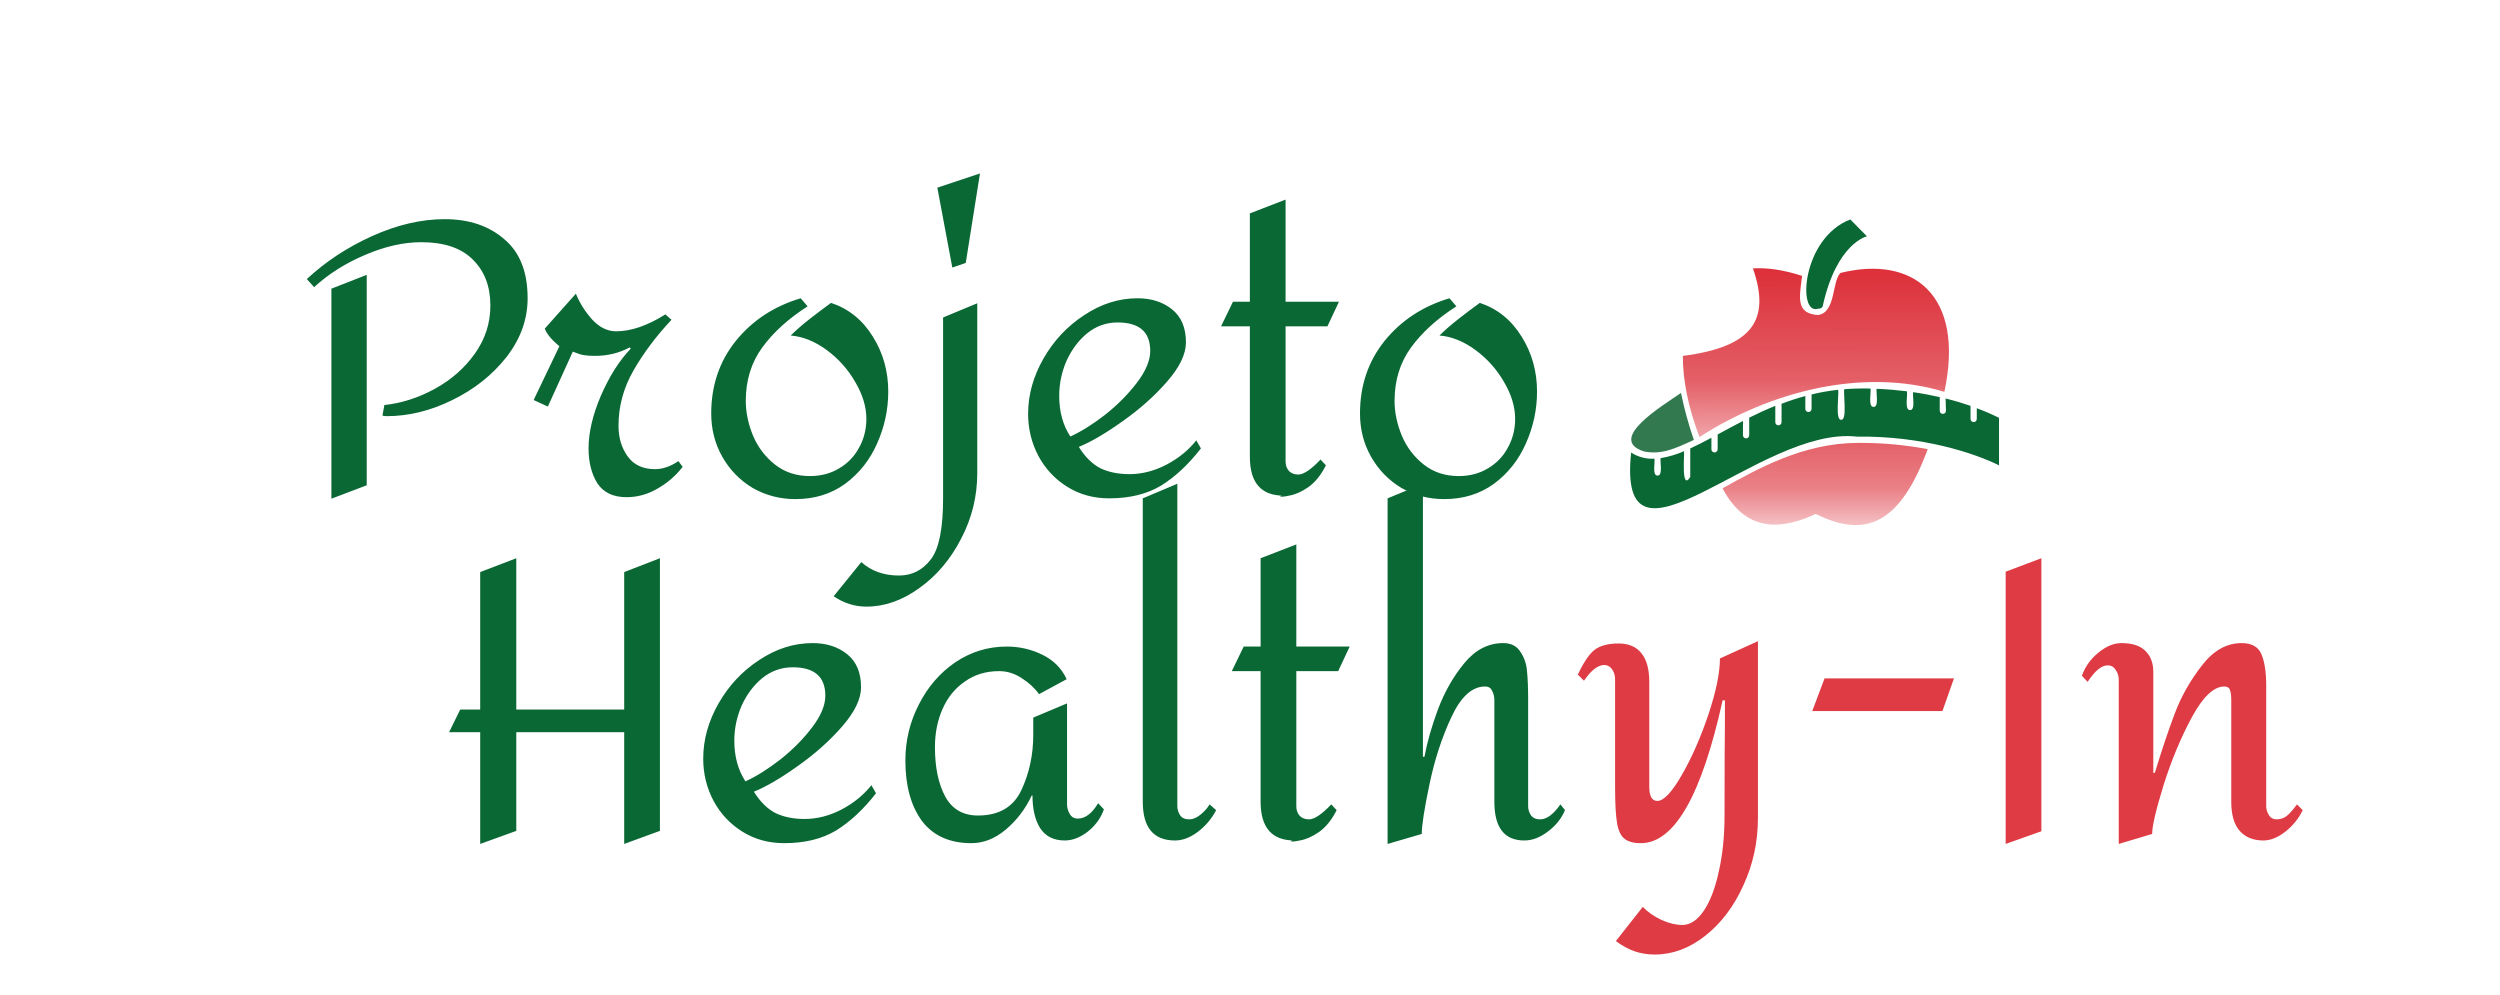 <svg width="319" height="127" viewBox="0 0 319 127" fill="none" xmlns="http://www.w3.org/2000/svg">
<path d="M209.72 57.589C211.921 58.072 213.693 57.271 216.138 56.131H216.138C215.457 54.171 214.908 52.169 214.494 50.136C212.032 51.844 205.051 56.03 209.72 57.589L209.72 57.589Z" fill="#32794F"/>
<path d="M216.855 55.77C225.788 49.983 237.681 46.843 248.104 49.999C250.757 37.544 244.025 32.547 234.842 34.828C233.744 35.873 234.275 39.947 231.946 40.196C229.14 39.973 229.591 38.043 229.946 35.204C227.603 34.437 225.506 34.138 223.672 34.246C225.954 40.79 223.672 44.273 214.731 45.413C214.722 48.464 215.41 51.983 216.855 55.771L216.855 55.77Z" fill="url(#paint0_linear_345_2553)"/>
<path d="M236.98 56.513C230.084 56.561 224.413 59.744 219.798 62.306C223.013 68.443 227.957 67.297 231.691 65.579C238.057 68.762 242.47 66.846 245.977 57.314C243.012 56.751 239.998 56.483 236.98 56.513H236.98Z" fill="url(#paint1_linear_345_2553)"/>
<path d="M231.945 39.399C232.253 39.399 232.508 39.304 232.576 39.071C234.359 30.992 238.221 30.154 238.221 30.154L236.099 28C229.94 30.376 229.325 40.201 231.945 39.399Z" fill="#0A6835"/>
<path d="M248.306 52.416C248.306 52.636 248.127 52.814 247.908 52.814C247.688 52.814 247.51 52.636 247.51 52.416V50.671C246.449 50.432 245.33 50.215 244.12 50.04C243.998 50.406 244.454 52.374 243.722 52.321C242.98 52.384 243.447 50.284 243.324 49.928C242.115 49.78 240.826 49.668 239.462 49.61C239.346 49.976 239.802 51.971 239.065 51.917C238.333 51.976 238.789 49.933 238.667 49.578V49.578C237.556 49.55 236.444 49.579 235.335 49.663C235.171 50.019 235.739 53.673 234.938 53.562C234.131 53.684 234.699 50.072 234.54 49.737C233.399 49.86 232.269 50.058 231.155 50.332V52.178C231.155 52.397 230.977 52.575 230.758 52.575C230.538 52.575 230.36 52.397 230.36 52.178V50.533C229.333 50.811 228.32 51.14 227.326 51.52V53.875C227.326 54.095 227.147 54.273 226.928 54.273C226.708 54.273 226.53 54.095 226.53 53.875V51.785C225.368 52.257 224.259 52.767 223.198 53.292V55.541C223.198 55.761 223.02 55.939 222.8 55.939C222.581 55.939 222.403 55.761 222.403 55.541V53.716C221.267 54.3 220.233 54.862 219.172 55.435V57.334C219.172 57.553 218.994 57.731 218.774 57.731C218.554 57.731 218.376 57.553 218.376 57.334V55.859C217.438 56.363 216.541 56.825 215.676 57.222V60.861C214.483 62.766 214.96 57.859 214.881 57.572C213.928 57.992 212.926 58.29 211.899 58.458C211.783 58.819 212.228 60.729 211.502 60.681C210.786 60.729 211.215 58.883 211.104 58.528H211.104C210.056 58.588 209.016 58.315 208.133 57.748C206.26 75.471 224.578 54.273 236.954 55.716C245.346 55.594 252.041 57.869 255.075 59.376V53.318C254.151 52.859 253.204 52.448 252.237 52.088V53.462C252.237 53.681 252.059 53.859 251.839 53.859C251.62 53.859 251.441 53.681 251.441 53.462V51.785C250.503 51.462 249.447 51.138 248.258 50.847L248.306 52.416Z" fill="#0A6835"/>
<path d="M56.741 27.965C59.844 27.965 62.376 28.814 64.336 30.513C66.329 32.179 67.325 34.694 67.325 38.059C67.325 40.738 66.427 43.237 64.63 45.556C62.833 47.843 60.53 49.672 57.721 51.044C54.944 52.416 52.151 53.102 49.342 53.102C49.048 53.102 48.868 53.069 48.803 53.004L49.048 51.681C51.237 51.452 53.376 50.766 55.467 49.623C57.558 48.48 59.256 46.993 60.563 45.164C61.902 43.302 62.572 41.244 62.572 38.99C62.572 36.54 61.821 34.58 60.318 33.11C58.848 31.64 56.659 30.905 53.752 30.905C51.498 30.905 49.113 31.444 46.598 32.522C44.115 33.567 41.943 34.939 40.081 36.638L39.15 35.609C41.535 33.388 44.311 31.558 47.48 30.121C50.681 28.684 53.768 27.965 56.741 27.965ZM46.794 61.922L42.286 63.637V36.834L46.794 35.07V61.922ZM76.668 50.505C77.746 48.022 79.02 46.013 80.49 44.478L80.343 44.331C79.004 45.05 77.534 45.409 75.933 45.409C75.313 45.409 74.823 45.376 74.463 45.311C74.104 45.246 73.647 45.099 73.091 44.87L69.906 51.877L68.093 51.044L71.376 44.184C70.364 43.335 69.743 42.583 69.514 41.93L73.483 37.471C73.973 38.68 74.676 39.79 75.59 40.803C76.505 41.783 77.518 42.273 78.628 42.273C80.523 42.273 82.614 41.554 84.9 40.117L85.684 40.803C83.724 42.894 82.107 45.05 80.833 47.271C79.559 49.492 78.922 51.844 78.922 54.327C78.922 55.862 79.314 57.169 80.098 58.247C80.882 59.325 82.042 59.864 83.577 59.864C84.557 59.864 85.554 59.521 86.566 58.835L87.105 59.57C86.223 60.713 85.145 61.644 83.871 62.363C82.63 63.082 81.323 63.441 79.951 63.441C78.253 63.441 77.011 62.853 76.227 61.677C75.476 60.468 75.1 58.982 75.1 57.218C75.1 55.193 75.623 52.955 76.668 50.505ZM103.051 39.088C100.601 40.656 98.674 42.404 97.269 44.331C95.865 46.258 95.162 48.529 95.162 51.142C95.162 52.612 95.473 54.098 96.093 55.601C96.714 57.071 97.645 58.296 98.886 59.276C100.128 60.256 101.614 60.746 103.345 60.746C104.75 60.746 105.991 60.419 107.069 59.766C108.18 59.113 109.029 58.231 109.617 57.12C110.238 56.009 110.548 54.784 110.548 53.445C110.548 51.91 110.075 50.342 109.127 48.741C108.213 47.14 107.004 45.785 105.501 44.674C103.999 43.563 102.463 42.943 100.895 42.812C101.549 42.159 102.333 41.473 103.247 40.754C104.162 40.035 105.093 39.333 106.04 38.647C108.294 39.398 110.075 40.836 111.381 42.959C112.688 45.05 113.341 47.385 113.341 49.966C113.341 52.253 112.868 54.458 111.92 56.581C111.006 58.672 109.65 60.387 107.853 61.726C106.057 63.033 103.933 63.686 101.483 63.686C99.523 63.686 97.71 63.212 96.044 62.265C94.411 61.285 93.121 59.962 92.173 58.296C91.226 56.63 90.752 54.784 90.752 52.759C90.752 49.198 91.798 46.111 93.888 43.498C96.012 40.885 98.772 39.072 102.169 38.059L103.051 39.088ZM121.515 34.139L119.604 23.947L125.043 22.134L123.23 33.551L121.515 34.139ZM120.339 40.509L124.7 38.696V60.354C124.7 63.327 124.014 66.12 122.642 68.733C121.302 71.346 119.538 73.437 117.35 75.005C115.161 76.606 112.891 77.406 110.539 77.406C109.069 77.406 107.68 76.965 106.374 76.083L109.902 71.722C111.176 72.865 112.776 73.437 114.704 73.437C116.37 73.437 117.725 72.751 118.771 71.379C119.816 70.04 120.339 67.443 120.339 63.588V40.509ZM145.152 38.059C146.916 38.059 148.386 38.533 149.562 39.48C150.738 40.427 151.326 41.832 151.326 43.694C151.326 45.197 150.509 46.879 148.876 48.741C147.275 50.57 145.381 52.253 143.192 53.788C141.036 55.323 139.19 56.401 137.655 57.022C138.472 58.329 139.403 59.243 140.448 59.766C141.493 60.256 142.718 60.501 144.123 60.501C145.691 60.501 147.243 60.109 148.778 59.325C150.346 58.508 151.636 57.463 152.649 56.189L153.237 57.218C151.636 59.276 149.938 60.86 148.141 61.971C146.344 63.049 144.139 63.588 141.526 63.588C139.533 63.588 137.753 63.098 136.185 62.118C134.617 61.138 133.392 59.831 132.51 58.198C131.628 56.532 131.187 54.735 131.187 52.808C131.187 50.391 131.84 48.039 133.147 45.752C134.454 43.465 136.185 41.62 138.341 40.215C140.497 38.778 142.767 38.059 145.152 38.059ZM142.604 41.146C141.167 41.146 139.876 41.603 138.733 42.518C137.622 43.433 136.74 44.609 136.087 46.046C135.466 47.483 135.156 48.97 135.156 50.505C135.156 52.53 135.63 54.262 136.577 55.699C137.949 55.078 139.435 54.147 141.036 52.906C142.637 51.632 143.992 50.26 145.103 48.79C146.214 47.32 146.769 45.981 146.769 44.772C146.769 42.355 145.381 41.146 142.604 41.146ZM164.04 38.5H170.851L169.381 41.636H164.04V58.884C164.04 59.374 164.187 59.782 164.481 60.109C164.775 60.403 165.167 60.55 165.657 60.55C166.343 60.55 167.29 59.913 168.499 58.639L169.185 59.374C168.564 60.615 167.813 61.546 166.931 62.167C166.081 62.755 165.265 63.114 164.481 63.245C163.729 63.408 163.354 63.425 163.354 63.294C163.386 63.294 163.435 63.278 163.501 63.245C163.566 63.245 163.664 63.245 163.795 63.245C160.92 63.245 159.483 61.595 159.483 58.296V41.636H155.808L157.327 38.5H159.483V27.23L164.04 25.466V38.5ZM185.835 39.088C183.385 40.656 181.457 42.404 180.053 44.331C178.648 46.258 177.946 48.529 177.946 51.142C177.946 52.612 178.256 54.098 178.877 55.601C179.497 57.071 180.428 58.296 181.67 59.276C182.911 60.256 184.397 60.746 186.129 60.746C187.533 60.746 188.775 60.419 189.853 59.766C190.963 59.113 191.813 58.231 192.401 57.12C193.021 56.009 193.332 54.784 193.332 53.445C193.332 51.91 192.858 50.342 191.911 48.741C190.996 47.14 189.787 45.785 188.285 44.674C186.782 43.563 185.247 42.943 183.679 42.812C184.332 42.159 185.116 41.473 186.031 40.754C186.945 40.035 187.876 39.333 188.824 38.647C191.078 39.398 192.858 40.836 194.165 42.959C195.471 45.05 196.125 47.385 196.125 49.966C196.125 52.253 195.651 54.458 194.704 56.581C193.789 58.672 192.433 60.387 190.637 61.726C188.84 63.033 186.717 63.686 184.267 63.686C182.307 63.686 180.494 63.212 178.828 62.265C177.194 61.285 175.904 59.962 174.957 58.296C174.009 56.63 173.536 54.784 173.536 52.759C173.536 49.198 174.581 46.111 176.672 43.498C178.795 40.885 181.555 39.072 184.953 38.059L185.835 39.088Z" fill="#0A6835"/>
<path d="M79.648 72.994L84.206 71.23V106.02L79.648 107.686V93.427H65.879V106.02L61.273 107.686V93.427H57.304L58.725 90.536H61.273V72.994L65.879 71.23V90.536H79.648V72.994ZM103.695 82.059C105.459 82.059 106.929 82.533 108.105 83.48C109.281 84.427 109.869 85.832 109.869 87.694C109.869 89.197 109.052 90.879 107.419 92.741C105.818 94.57 103.924 96.253 101.735 97.788C99.579 99.323 97.733 100.401 96.198 101.022C97.015 102.329 97.946 103.243 98.991 103.766C100.036 104.256 101.261 104.501 102.666 104.501C104.234 104.501 105.786 104.109 107.321 103.325C108.889 102.508 110.179 101.463 111.192 100.189L111.78 101.218C110.179 103.276 108.481 104.86 106.684 105.971C104.887 107.049 102.682 107.588 100.069 107.588C98.076 107.588 96.296 107.098 94.728 106.118C93.16 105.138 91.935 103.831 91.053 102.198C90.171 100.532 89.73 98.735 89.73 96.808C89.73 94.391 90.383 92.039 91.69 89.752C92.997 87.465 94.728 85.62 96.884 84.215C99.04 82.778 101.31 82.059 103.695 82.059ZM101.147 85.146C99.71 85.146 98.419 85.603 97.276 86.518C96.165 87.433 95.283 88.609 94.63 90.046C94.009 91.483 93.699 92.97 93.699 94.505C93.699 96.53 94.173 98.262 95.12 99.699C96.492 99.078 97.978 98.147 99.579 96.906C101.18 95.632 102.535 94.26 103.646 92.79C104.757 91.32 105.312 89.981 105.312 88.772C105.312 86.355 103.924 85.146 101.147 85.146ZM128.462 82.5C130.063 82.5 131.566 82.843 132.97 83.529C134.408 84.215 135.453 85.26 136.106 86.665L132.578 88.576C132.056 87.825 131.337 87.155 130.422 86.567C129.508 85.946 128.528 85.636 127.482 85.636C125.816 85.636 124.363 86.077 123.121 86.959C121.88 87.808 120.933 88.968 120.279 90.438C119.626 91.908 119.299 93.541 119.299 95.338C119.299 97.919 119.74 100.026 120.622 101.659C121.504 103.26 122.893 104.06 124.787 104.06C127.466 104.06 129.312 102.982 130.324 100.826C131.337 98.67 131.843 96.318 131.843 93.77V91.565L136.155 89.752V102.639C136.155 103.064 136.27 103.472 136.498 103.864C136.727 104.256 137.07 104.452 137.527 104.452C138.475 104.452 139.34 103.799 140.124 102.492L140.859 103.276C140.467 104.387 139.781 105.334 138.801 106.118C137.821 106.869 136.841 107.245 135.861 107.245C134.457 107.245 133.411 106.722 132.725 105.677C132.072 104.632 131.745 103.243 131.745 101.512H131.647C130.831 103.243 129.72 104.697 128.315 105.873C126.943 107.016 125.49 107.588 123.954 107.588C121.178 107.588 119.071 106.641 117.633 104.746C116.229 102.819 115.526 100.254 115.526 97.053C115.526 94.505 116.098 92.12 117.241 89.899C118.385 87.645 119.936 85.848 121.896 84.509C123.889 83.17 126.078 82.5 128.462 82.5ZM150.228 102.884C150.228 103.276 150.342 103.652 150.571 104.011C150.8 104.37 151.192 104.55 151.747 104.55C152.204 104.55 152.678 104.354 153.168 103.962C153.691 103.537 154.083 103.096 154.344 102.639L155.177 103.374C154.622 104.452 153.854 105.367 152.874 106.118C151.894 106.869 150.914 107.245 149.934 107.245C147.19 107.245 145.818 105.595 145.818 102.296V63.586L150.228 61.724V102.884ZM165.41 82.5H172.221L170.751 85.636H165.41V102.884C165.41 103.374 165.557 103.782 165.851 104.109C166.145 104.403 166.537 104.55 167.027 104.55C167.713 104.55 168.66 103.913 169.869 102.639L170.555 103.374C169.934 104.615 169.183 105.546 168.301 106.167C167.451 106.755 166.635 107.114 165.851 107.245C165.099 107.408 164.724 107.425 164.724 107.294C164.756 107.294 164.805 107.278 164.871 107.245C164.936 107.245 165.034 107.245 165.165 107.245C162.29 107.245 160.853 105.595 160.853 102.296V85.636H157.178L158.697 82.5H160.853V71.23L165.41 69.466V82.5ZM181.565 96.563H181.761C182.088 94.766 182.659 92.757 183.476 90.536C184.325 88.282 185.452 86.306 186.857 84.607C188.262 82.908 189.911 82.059 191.806 82.059C192.819 82.059 193.554 82.435 194.011 83.186C194.501 83.905 194.779 84.721 194.844 85.636C194.942 86.551 194.991 87.759 194.991 89.262V102.884C194.991 103.276 195.105 103.652 195.334 104.011C195.595 104.37 195.987 104.55 196.51 104.55C197.359 104.55 198.225 103.913 199.107 102.639L199.695 103.374C199.238 104.452 198.503 105.367 197.49 106.118C196.51 106.869 195.514 107.245 194.501 107.245C191.953 107.245 190.679 105.595 190.679 102.296V89.311C190.679 88.886 190.581 88.494 190.385 88.135C190.222 87.776 189.928 87.596 189.503 87.596C187.837 87.596 186.4 88.903 185.191 91.516C183.982 94.097 183.051 96.955 182.398 100.091C181.745 103.194 181.418 105.301 181.418 106.412L177.057 107.686V63.586L181.565 61.724V96.563Z" fill="#0A6835"/>
<path d="M224.314 104.354C224.314 107.425 223.693 110.299 222.452 112.978C221.243 115.657 219.626 117.796 217.601 119.397C215.576 120.998 213.42 121.798 211.133 121.798C210.251 121.798 209.418 121.667 208.634 121.406C207.85 121.145 207.033 120.704 206.184 120.083L209.614 115.722C210.3 116.408 211.1 116.963 212.015 117.388C212.962 117.813 213.844 118.025 214.661 118.025C215.674 118.025 216.588 117.421 217.405 116.212C218.222 115.003 218.859 113.337 219.316 111.214C219.806 109.091 220.051 106.69 220.051 104.011C220.051 97.935 220.067 94.031 220.1 92.3V89.36H219.806C217.127 101.512 213.648 107.588 209.369 107.588C208.422 107.588 207.719 107.392 207.262 107C206.805 106.641 206.494 105.971 206.331 104.991C206.168 104.011 206.086 102.525 206.086 100.532V86.714C206.086 86.191 205.955 85.75 205.694 85.391C205.433 85.032 205.106 84.852 204.714 84.852C203.897 84.852 203.032 85.522 202.117 86.861L201.333 86.077C202.052 84.542 202.754 83.496 203.44 82.941C204.159 82.386 205.188 82.108 206.527 82.108C207.834 82.108 208.814 82.533 209.467 83.382C210.12 84.199 210.447 85.407 210.447 87.008V100.385C210.447 101.594 210.79 102.198 211.476 102.198C212.293 102.198 213.338 101.087 214.612 98.866C215.886 96.645 217.013 94.08 217.993 91.173C218.973 88.233 219.463 85.848 219.463 84.019L224.314 81.814V104.354ZM231.243 90.732L232.811 86.567H249.324L247.854 90.732H231.243ZM260.48 106.069L255.923 107.686V72.945L260.48 71.23V106.069ZM286.032 82.059C287.339 82.059 288.188 82.549 288.58 83.529C288.972 84.476 289.168 85.799 289.168 87.498V89.017V102.884C289.168 103.243 289.282 103.619 289.511 104.011C289.74 104.37 290.066 104.55 290.491 104.55C291.046 104.55 291.52 104.37 291.912 104.011C292.304 103.652 292.696 103.194 293.088 102.639L293.823 103.374C293.333 104.419 292.598 105.334 291.618 106.118C290.638 106.869 289.707 107.245 288.825 107.245C287.518 107.245 286.506 106.837 285.787 106.02C285.068 105.203 284.709 103.962 284.709 102.296V89.311C284.709 88.821 284.66 88.413 284.562 88.086C284.464 87.759 284.219 87.596 283.827 87.596C282.488 87.596 281.116 88.886 279.711 91.467C278.306 94.048 277.098 96.939 276.085 100.14C275.105 103.309 274.615 105.399 274.615 106.412L270.352 107.686V86.714C270.352 86.257 270.221 85.848 269.96 85.489C269.731 85.097 269.388 84.901 268.931 84.901C268.147 84.901 267.298 85.603 266.383 87.008L265.648 86.224C266.073 85.048 266.775 84.068 267.755 83.284C268.735 82.467 269.715 82.059 270.695 82.059C272.067 82.059 273.08 82.386 273.733 83.039C274.419 83.692 274.762 84.591 274.762 85.734V98.621H274.958C275.84 95.714 276.689 93.182 277.506 91.026C278.323 88.87 279.466 86.845 280.936 84.95C282.406 83.023 284.105 82.059 286.032 82.059Z" fill="#DE3B44"/>
<defs>
<linearGradient id="paint0_linear_345_2553" x1="231.71" y1="34.225" x2="231.658" y2="65.348" gradientUnits="userSpaceOnUse">
<stop stop-color="#DC2F39"/>
<stop offset="0.46" stop-color="#DC2F39" stop-opacity="0.77"/>
<stop offset="1" stop-color="#DC2F39" stop-opacity="0"/>
</linearGradient>
<linearGradient id="paint1_linear_345_2553" x1="232.887" y1="56.511" x2="232.887" y2="67" gradientUnits="userSpaceOnUse">
<stop stop-color="#DC2F39" stop-opacity="0.76"/>
<stop offset="0.564" stop-color="#DC2F39" stop-opacity="0.604"/>
<stop offset="1" stop-color="#DC2F39" stop-opacity="0.3"/>
</linearGradient>
</defs>
</svg>
